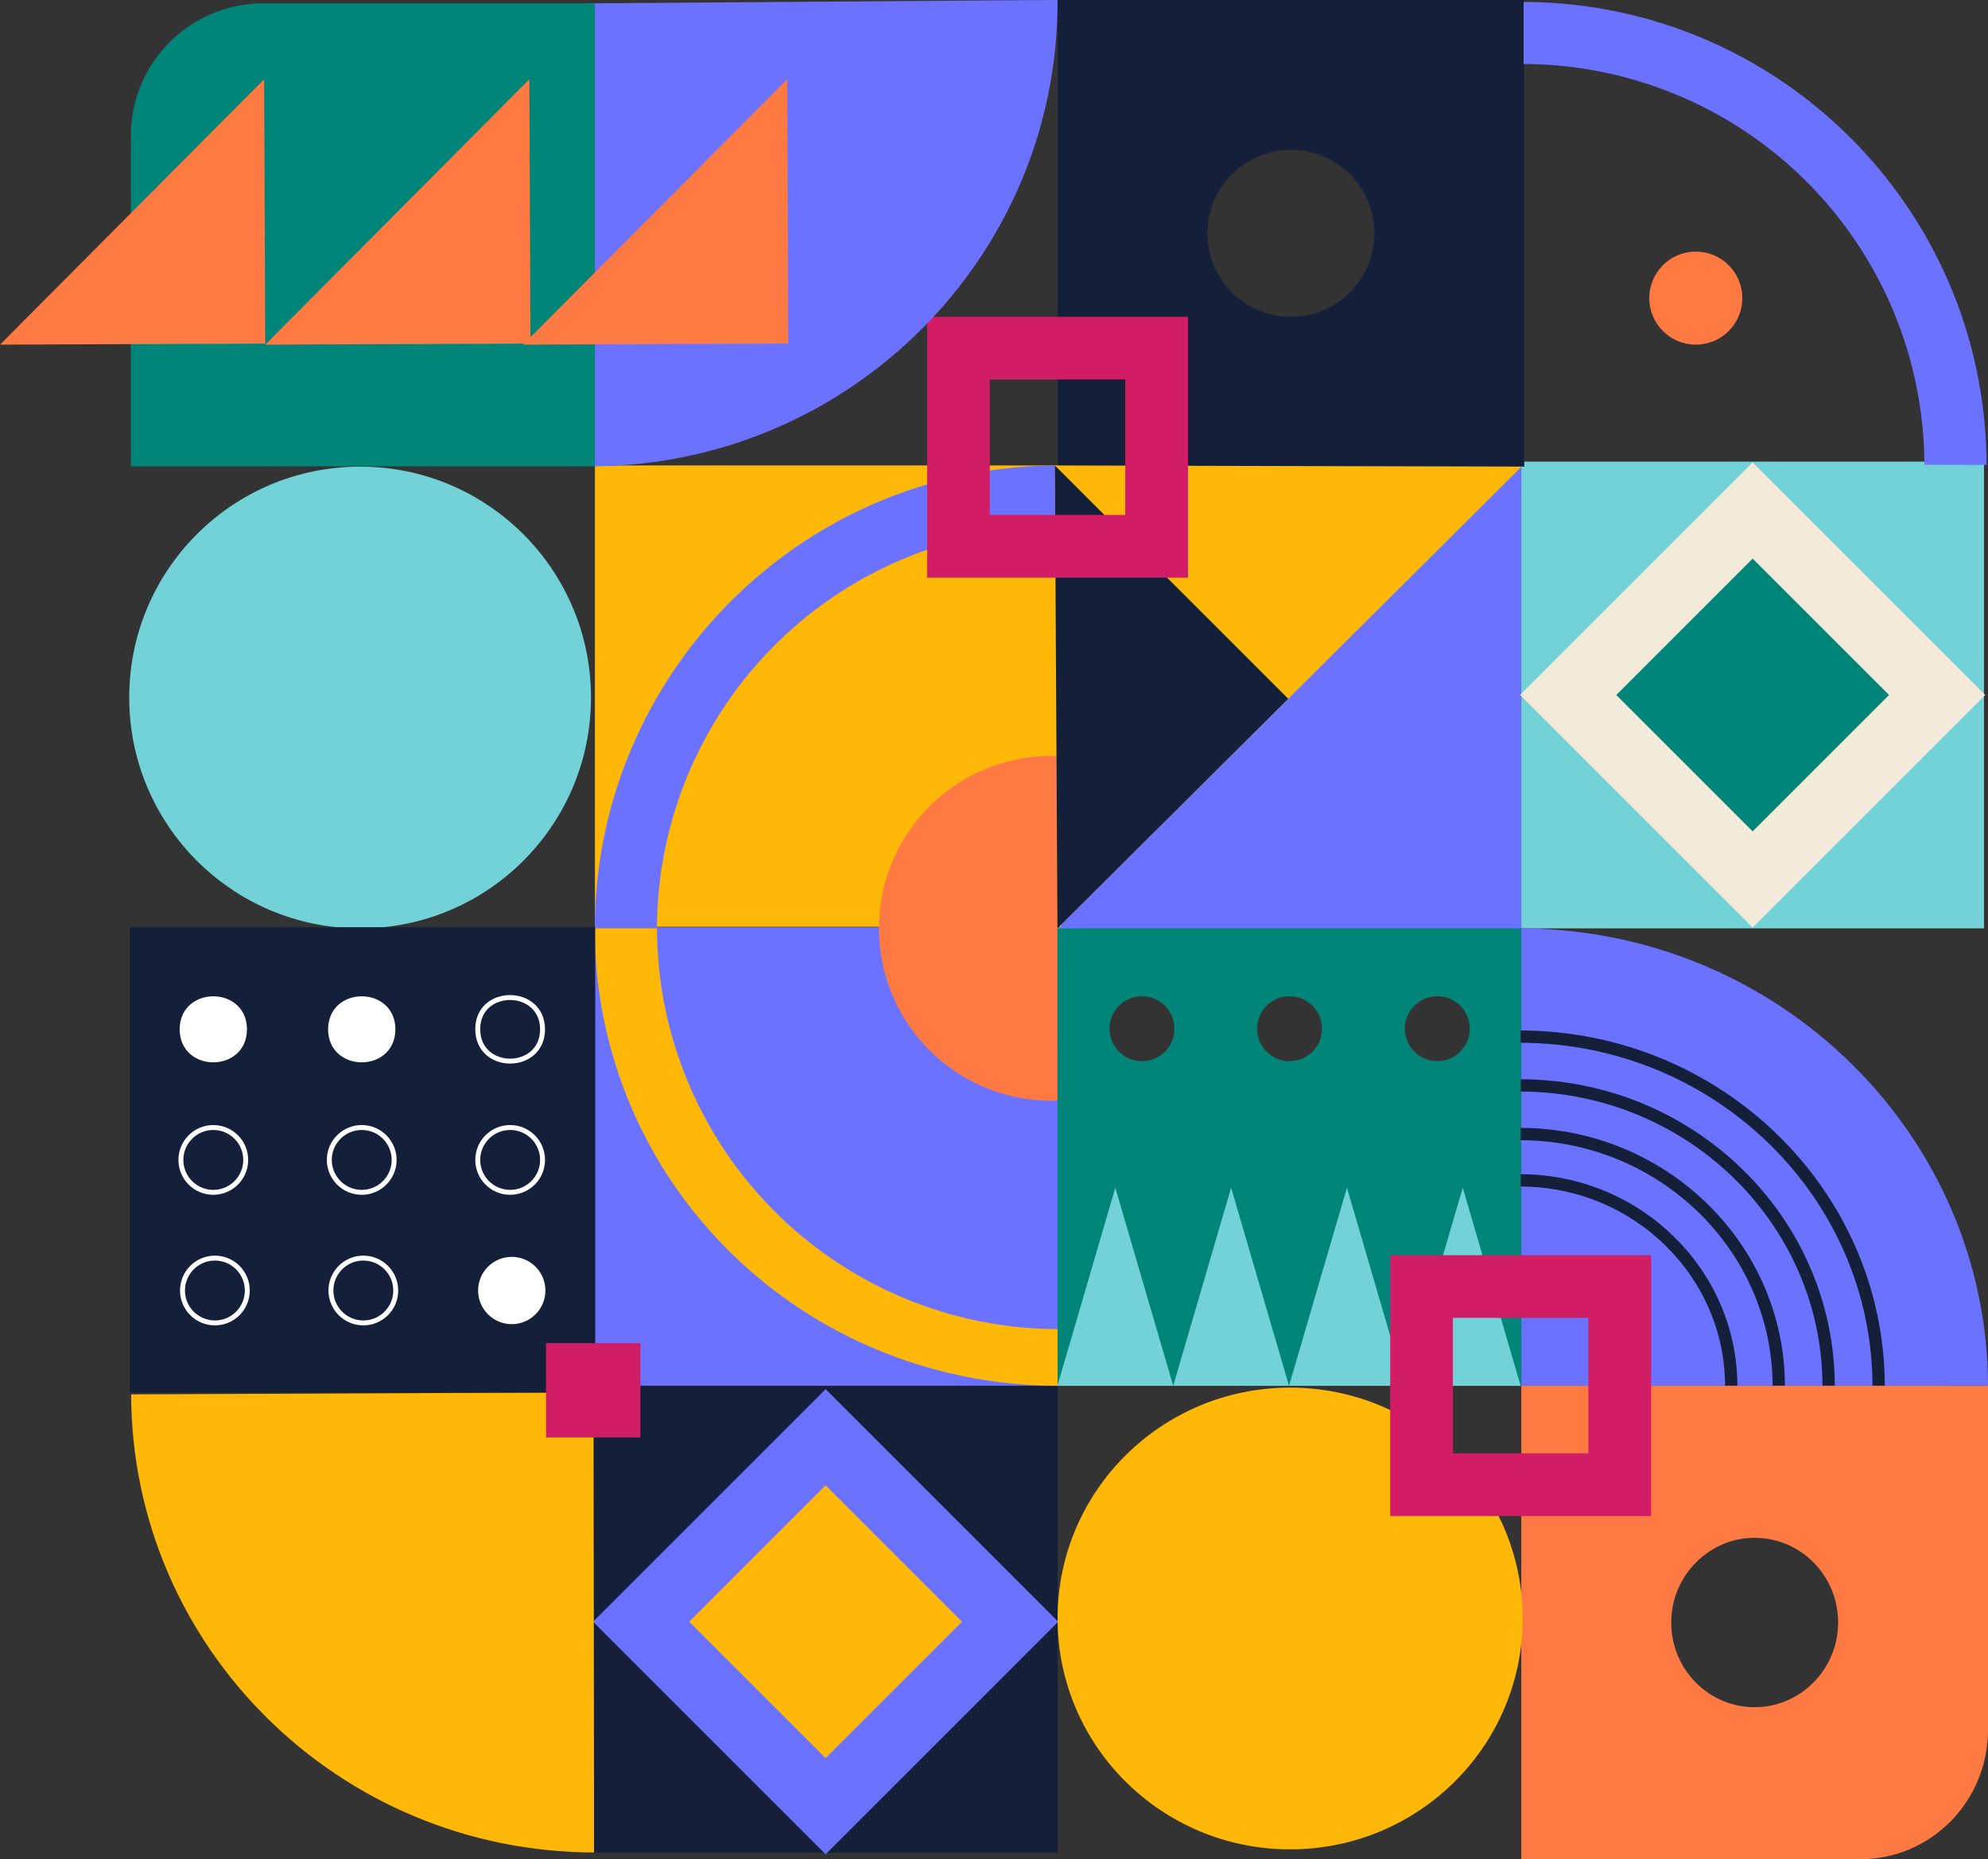 <svg id="Warstwa_2" data-name="Warstwa 2" xmlns="http://www.w3.org/2000/svg" viewBox="0 0 807.12 754.9"><rect x="0" y="0" width="807.12" height="754.9" fill="#333333" stroke="none"/><defs><style>.cls-1{fill:#6b72ff;}.cls-2{fill:#ffb808;}.cls-3{fill:#142039;}.cls-4{fill:#72d2d8;}.cls-5{fill:#ff7a42;}.cls-6{fill:#d11c66;}.cls-7{fill:#f4eada;}.cls-8{fill:#018578;}.cls-9{fill:#fff;}.cls-10,.cls-9{stroke:#fff;}.cls-10,.cls-11,.cls-12,.cls-9{stroke-miterlimit:10;}.cls-10,.cls-11,.cls-12{fill:none;}.cls-10{stroke-width:2px;}.cls-11{stroke:#515689;stroke-width:3px;}.cls-12{stroke:#142039;stroke-width:5px;}</style></defs><rect class="cls-1" x="428.41" y="188.99" width="189.23" height="188.21"/><rect class="cls-2" x="241.53" y="188.99" width="189.2" height="187.32"/><rect class="cls-1" x="241.53" y="376.49" width="189.2" height="186.2"/><rect class="cls-3" x="241.17" y="562.68" width="188.2" height="189.52"/><rect class="cls-1" x="277.72" y="607.9" width="133.53" height="133.53" transform="translate(-385.45 425) rotate(-45)"/><rect class="cls-4" x="617.65" y="187.43" width="187.85" height="189.52"/><path class="cls-3" d="M438.65,16.2V205.67H628.13V16.2Zm94.74,128.63a33.9,33.9,0,1,1,33.89-33.9A33.9,33.9,0,0,1,533.39,144.83Z" transform="translate(-9.28 -16.2)"/><path class="cls-1" d="M276,393.15a163.2,163.2,0,0,1,162.7-162.73V205.19c-103.68.27-187.67,84.27-187.93,188Z" transform="translate(-9.28 -16.2)"/><path class="cls-2" d="M276,393.15a163.2,163.2,0,0,0,162.7,162.72v23C335,578.61,251,496.83,250.72,393.15Z" transform="translate(-9.28 -16.2)"/><path class="cls-1" d="M790.58,204.91A163.2,163.2,0,0,0,627.87,42.19V17c103.68.27,187.67,84.27,187.94,188Z" transform="translate(-9.28 -16.2)"/><circle class="cls-5" cx="688.49" cy="121.05" r="18.89"/><path class="cls-2" d="M62.52,582.37c.26,102.62,84.25,185.76,187.93,186v-25l-.25-161.82" transform="translate(-9.28 -16.2)"/><path class="cls-5" d="M626.92,578.89V771.1H764.63c28.6,0,51.77-23.51,51.77-52.52V578.89Zm96.94,130.42c-20.45,1.31-37.31-15.8-36-36.55,1.06-17.11,14.75-31,31.62-32.08,20.46-1.31,37.32,15.8,36,36.55C754.42,694.34,740.73,708.23,723.86,709.31Z" transform="translate(-9.28 -16.2)"/><path class="cls-5" d="M438.65,323.19a70,70,0,1,0,0,139.91Z" transform="translate(-9.28 -16.2)"/><polygon class="cls-2" points="428.28 188.99 429.31 376.95 617.76 189.47 428.28 188.99"/><polygon class="cls-3" points="429.31 376.95 428.28 188.99 523.02 283.72 429.31 376.95"/><path class="cls-6" d="M385.69,144.83V250.76H491.62V144.83Zm80.45,80.45h-55v-55h55Z" transform="translate(-9.28 -16.2)"/><path class="cls-1" d="M816.4,578.89c-.26-102.05-85.06-185.47-189.73-185.74V418l.25,160.91" transform="translate(-9.28 -16.2)"/><ellipse class="cls-2" cx="523.79" cy="657.16" rx="94.42" ry="93.74"/><path class="cls-1" d="M250.35,205.55c104.48-.87,188.63-85.5,188.3-189.35l-25.42.15L248.48,17.56" transform="translate(-9.28 -16.2)"/><circle class="cls-4" cx="146.2" cy="283.21" r="93.74"/><rect class="cls-7" x="654.09" y="231.62" width="133.53" height="133.53" transform="translate(-9.14 580.92) rotate(-45)"/><rect class="cls-8" x="681.7" y="259.23" width="78.31" height="78.31" transform="translate(-9.14 580.92) rotate(-45)"/><rect class="cls-3" x="52.71" y="376.49" width="188.94" height="188.94"/><path class="cls-9" d="M109.05,434.14c-.08,17.22-26.25,17.21-26.33,0C82.8,416.93,109,416.93,109.05,434.14Z" transform="translate(-9.28 -16.2)"/><path class="cls-9" d="M169.31,434.14c-.08,17.22-26.26,17.21-26.33,0C143.06,416.93,169.23,416.93,169.31,434.14Z" transform="translate(-9.28 -16.2)"/><path class="cls-10" d="M229.56,434.14c-.07,17.22-26.25,17.21-26.32,0S229.49,416.93,229.56,434.14Z" transform="translate(-9.28 -16.2)"/><circle class="cls-10" cx="86.6" cy="470.97" r="13.16"/><circle class="cls-10" cx="146.86" cy="470.97" r="13.16"/><circle class="cls-10" cx="207.12" cy="470.97" r="13.16"/><circle class="cls-10" cx="87.25" cy="523.99" r="13.16"/><circle class="cls-10" cx="147.51" cy="523.99" r="13.16"/><circle class="cls-9" cx="207.77" cy="523.99" r="13.16"/><path class="cls-8" d="M107,1.35H241.53a0,0,0,0,1,0,0v188a0,0,0,0,1,0,0H53.12a0,0,0,0,1,0,0V55.19A53.84,53.84,0,0,1,107,1.35Z"/><polygon class="cls-5" points="0 139.94 107.68 139.51 107.24 32.2 0 139.94"/><polygon class="cls-5" points="107.68 139.94 215.36 139.51 214.92 32.2 107.68 139.94"/><polygon class="cls-5" points="212.36 139.94 320.04 139.51 319.61 32.2 212.36 139.94"/><path class="cls-8" d="M438.59,393.15l.06,185.73H626.93V393.15ZM473,447.05a13.17,13.17,0,1,1,13.1-13.16A13.13,13.13,0,0,1,473,447.05Zm60,0A13.17,13.17,0,1,1,546,433.89,13.13,13.13,0,0,1,532.93,447.05Zm60,0A13.17,13.17,0,1,1,606,433.89,13.13,13.13,0,0,1,592.9,447.05Z" transform="translate(-9.28 -16.2)"/><rect class="cls-6" x="221.69" y="545.36" width="38.3" height="38.3"/><path class="cls-11" d="M626.86,579.21" transform="translate(-9.28 -16.2)"/><path class="cls-12" d="M772,578.81c-.21-77.85-65.17-141.5-145.35-141.7" transform="translate(-9.28 -16.2)"/><path class="cls-12" d="M751.7,578.81c-.18-67-56.06-121.72-125-121.9" transform="translate(-9.28 -16.2)"/><path class="cls-12" d="M731.45,578.81c-.15-56.12-47-102-104.78-102.15" transform="translate(-9.28 -16.2)"/><path class="cls-12" d="M712.15,578.81c-.12-45.79-38.32-83.22-85.48-83.34" transform="translate(-9.28 -16.2)"/><polygon class="cls-4" points="452.81 482.24 429.31 562.68 476.32 562.68 452.81 482.24"/><polygon class="cls-4" points="499.83 482.24 476.32 562.68 523.34 562.68 499.83 482.24"/><polygon class="cls-4" points="546.85 482.24 523.34 562.68 570.36 562.68 546.85 482.24"/><polygon class="cls-4" points="593.87 482.24 570.36 562.68 617.38 562.68 593.87 482.24"/><path class="cls-6" d="M573.7,525.85V631.77H679.63V525.85Zm80.45,80.45h-55v-55h55Z" transform="translate(-9.28 -16.2)"/><rect class="cls-2" x="305.33" y="635.51" width="78.31" height="78.31" transform="translate(-385.45 425) rotate(-45)"/></svg>